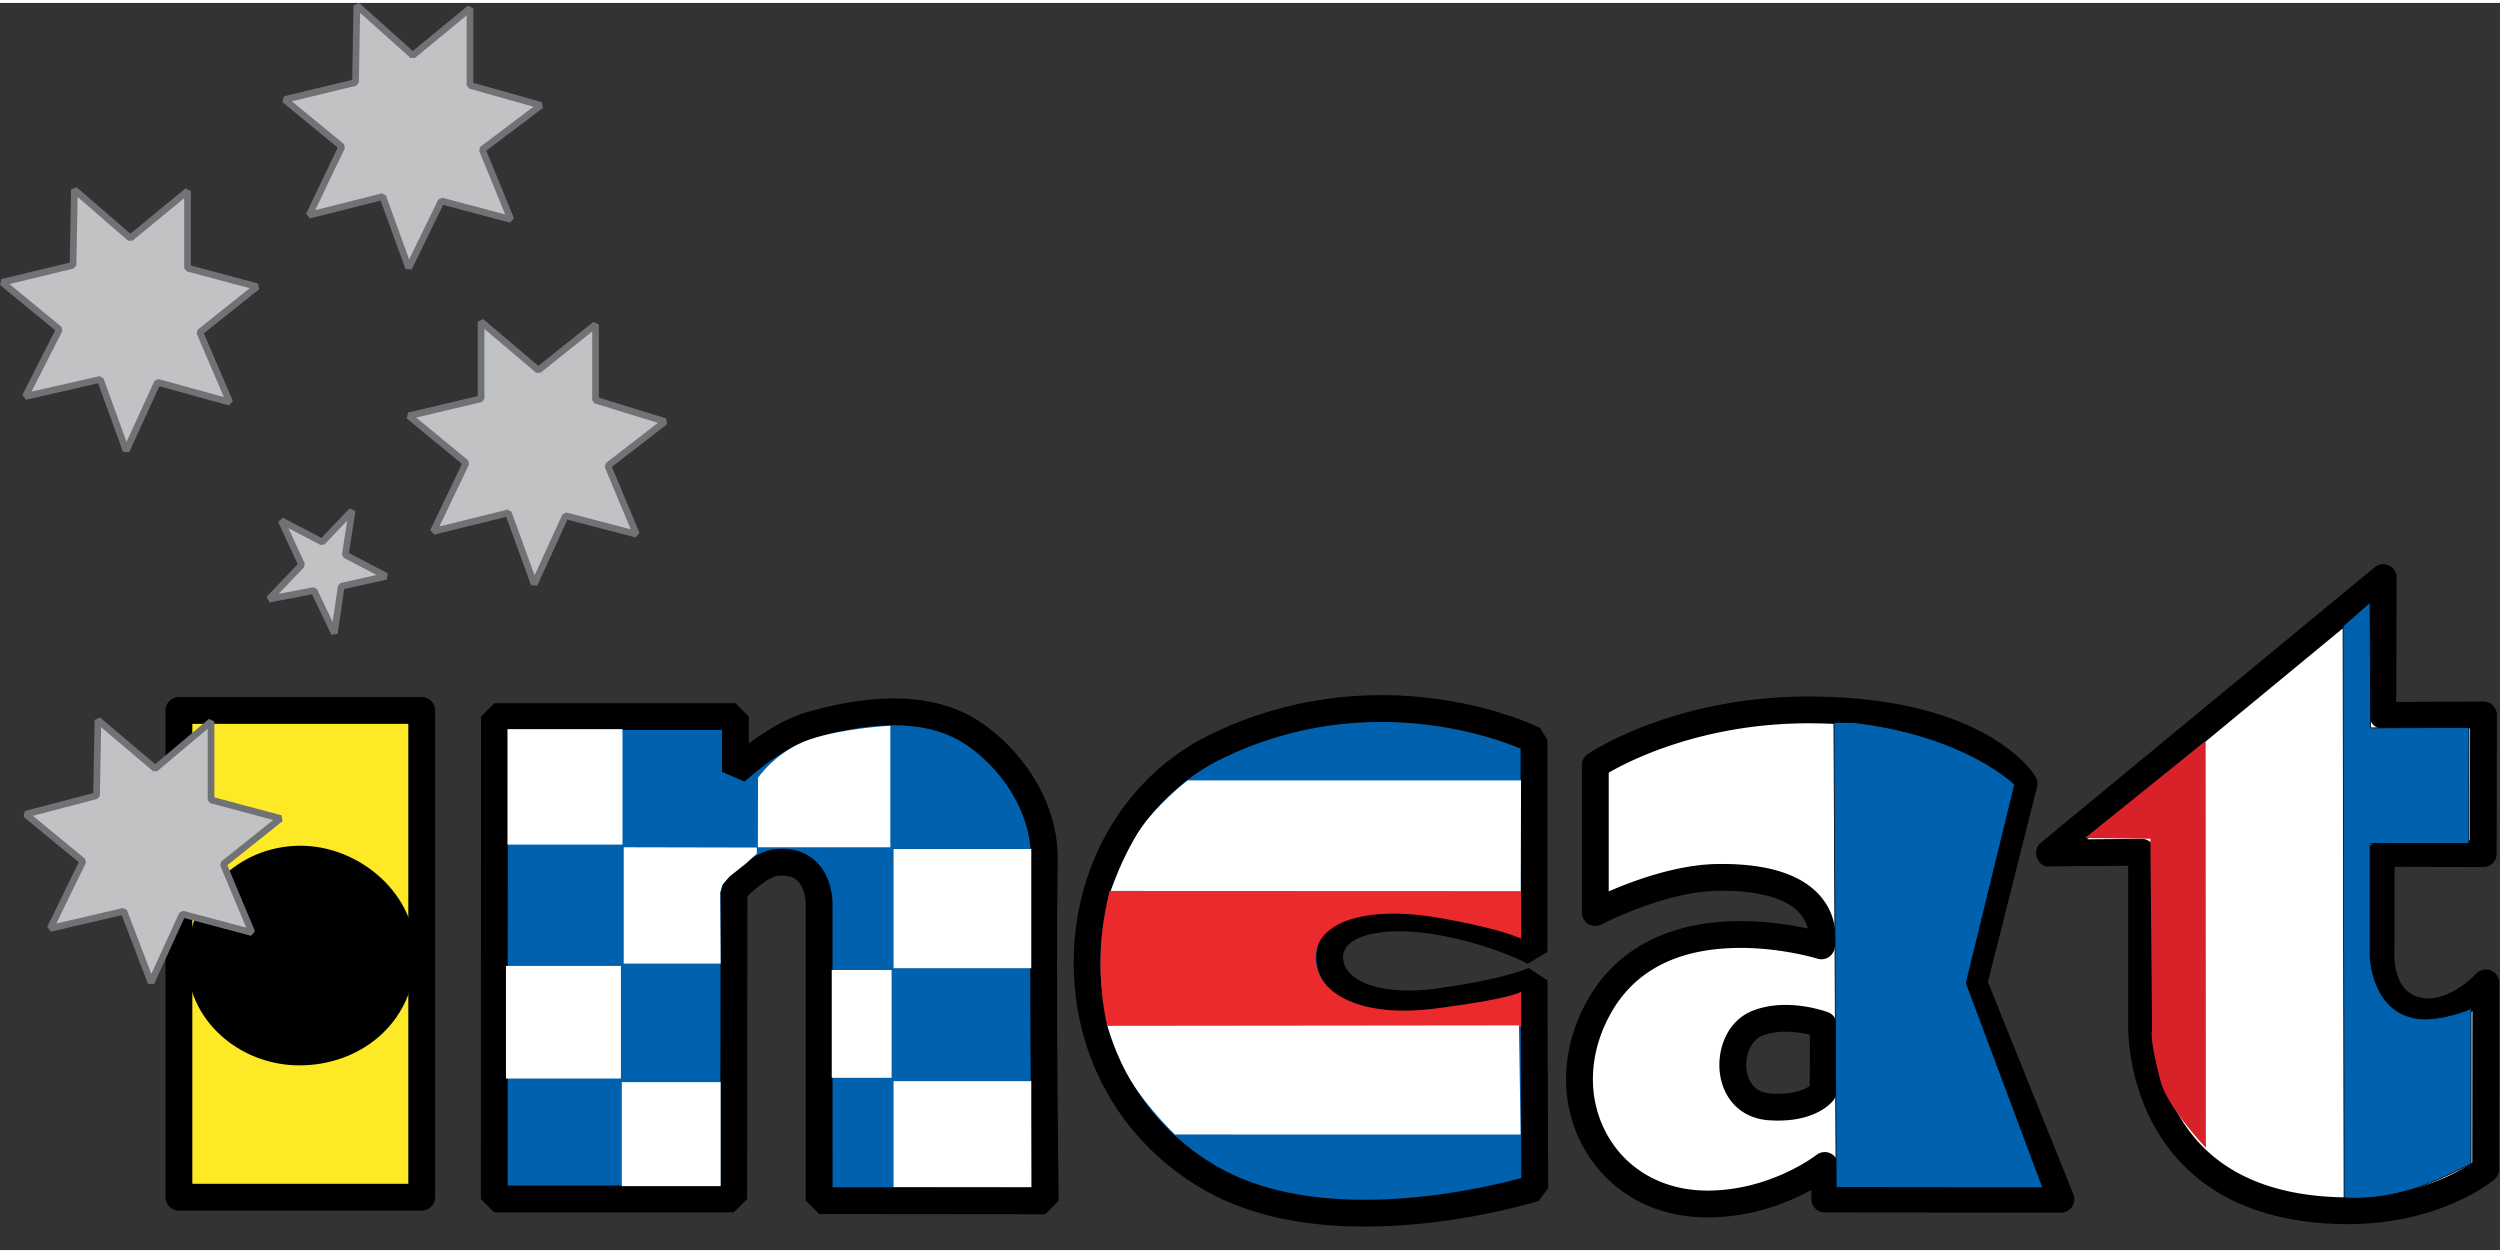 <svg height="1253" viewBox="4.502 3.855 199.802 99.673" width="2500" xmlns="http://www.w3.org/2000/svg"><rect x="4.502" y="3.855" width="199.802" height="99.673" fill="#333333" stroke="none"/><path clip-rule="evenodd" d="m69.206 74.355h.544l.327.114.436.114h.109l.216.228.329.227.109.342.218.344 1.524-.686-.325-.569-.327-.458-.328-.567-.435-.344-.654-.341-.436-.113-.652-.118h-.655z" fill-rule="evenodd"/><path d="m69.206 74.355h.544l.327.114.436.114h.109l.216.228.329.227.109.342.218.344 1.524-.686-.325-.569-.327-.458-.328-.567-.435-.344-.654-.341-.436-.113-.652-.118h-.655z" fill="none" stroke="#000" stroke-miterlimit="1" stroke-width=".049"/><path clip-rule="evenodd" d="m18.802 60.402h19.403v38.897h-19.403z" fill="#fee927" fill-rule="evenodd"/><path d="m38.206 100.371h-19.405c-.591 0-1.071-.48-1.071-1.071v-38.898c0-.59.48-1.071 1.071-1.071h19.405c.592 0 1.072.481 1.072 1.071v38.898a1.073 1.073 0 0 1 -1.072 1.071zm-18.333-2.142h17.262v-36.755h-17.262z"/><path clip-rule="evenodd" d="m44.019 60.893h19.26v4.418s3.09-2.912 6.022-3.749c2.811-.802 8.706-2.182 12.984.672 2.811 1.873 5.752 5.612 5.681 10.17-.161 10.039.075 27.192.075 27.192l-18.071-.02v-23.637s.132-3.669-3.346-3.399c-1.468.111-3.458 2.272-3.458 2.272l-.023 24.632h-19.14z" fill="#0061af" fill-rule="evenodd"/><path d="m88.04 100.666-18.071-.018-1.07-1.072v-23.637c.009-.362-.087-1.336-.621-1.882-.302-.31-.727-.46-1.298-.46l-.274.009c-.623.049-1.74.923-2.471 1.641l-.022 24.197-1.071 1.071h-19.14l-1.071-1.071.016-38.552 1.071-1.071h19.26l1.071 1.071v2.147c1.235-.925 2.951-2.022 4.657-2.508 5.983-1.703 10.563-1.398 13.872.812 2.89 1.924 6.237 5.981 6.157 11.075-.158 9.909.073 26.99.077 27.162zm-16.998-2.158 15.916.016c-.049-3.937-.198-17.652-.062-26.137.065-4.232-2.763-7.634-5.205-9.264-2.764-1.843-6.775-2.049-12.096-.531-2.642.753-5.553 3.472-5.583 3.499l-1.806-.78v-3.347h-17.117l-.015 36.409h16.998l.022-23.561.283-.725c.38-.414 2.367-2.479 4.165-2.614 1.383-.109 2.489.278 3.284 1.104 1.252 1.297 1.223 3.19 1.214 3.402z"/><path clip-rule="evenodd" d="m127.103 62.754v16.946s-2.944-1.606-7.494-2.407c-5.25-.93-8.836.265-8.836 2.81 0 2.544 3.212 4.282 8.434 3.613 5.601-.718 7.896-1.74 7.896-1.74l.059 16.597s-15.72 4.955-25.759-.708c-13.899-7.839-12.928-28.231.403-34.629 13.384-6.426 25.297-.482 25.297-.482" fill="#0061af" fill-rule="evenodd"/><path d="m113.58 101.649c-5.073 0-9.348-.96-12.704-2.854-6.869-3.874-10.813-10.974-10.549-18.989.254-7.678 4.475-14.398 11.016-17.536a31.075 31.075 0 0 1 13.556-3.093c7.352 0 12.468 2.512 12.683 2.619l.593.957v16.947l-1.582.941c-.028-.017-2.868-1.536-7.17-2.294a18.134 18.134 0 0 0 -3.127-.298c-2.053 0-4.451.537-4.451 2.053.001 1.933 2.984 3.091 7.227 2.552 5.321-.684 7.578-1.648 7.601-1.66l1.503.977.059 16.598-.75 1.024c-.268.086-6.608 2.056-13.905 2.056zm1.318-40.329c-4.399 0-8.648.969-12.629 2.879-5.819 2.794-9.574 8.801-9.801 15.678-.238 7.204 3.299 13.578 9.46 17.055 3.031 1.708 6.951 2.575 11.651 2.575 5.559 0 10.644-1.231 12.507-1.74l-.05-14.3c-1.292.379-3.464.897-6.695 1.311-6.567.847-9.641-1.936-9.641-4.675 0-2.026 1.732-4.195 6.594-4.195 1.086 0 2.263.112 3.5.33a30.193 30.193 0 0 1 6.236 1.792v-14.579c-1.494-.623-5.687-2.131-11.132-2.131z"/><path clip-rule="evenodd" d="m169.215 99.463-6.96-17.285 4.013-15.931s-3.347-5.724-16.732-5.889c-10.841-.135-17.536 4.415-17.536 4.415v11.78s5.215-2.747 9.772-2.81c9.637-.135 8.301 5.471 8.301 5.471s-12.626-3.97-17.671 4.701c-4.283 7.364.118 15.93 8.568 15.93 5.486 0 9.367-3.079 9.367-3.079v2.678zm-19.01-8.587s-1.032 1.438-4.283 1.206c-3.756-.268-3.728-5.607-.938-6.693 2.412-.937 5.24.133 5.24.133z" fill="#fff" fill-rule="evenodd"/><path d="m140.97 100.918c-4.253 0-7.833-1.982-9.821-5.44-2.089-3.633-1.967-8.155.327-12.101 2.338-4.016 6.539-6.141 12.15-6.141 2.188 0 4.121.323 5.356.596a2.83 2.83 0 0 0 -.553-1.113c-1.009-1.248-3.193-1.906-6.319-1.906l-.324.003c-4.251.058-9.238 2.658-9.288 2.687a1.077 1.077 0 0 1 -1.052-.03 1.075 1.075 0 0 1 -.519-.918v-11.78c0-.355.177-.686.47-.886.276-.188 6.897-4.604 17.666-4.604l.485.003c13.833.172 17.494 6.165 17.644 6.418.141.244.183.532.114.805l-3.929 15.591 6.83 16.962a1.073 1.073 0 0 1 -.993 1.472h-.001l-18.878-.019c-.591 0-1.07-.481-1.07-1.071v-.723c-1.744.961-4.684 2.195-8.295 2.195zm2.656-21.539c-4.875 0-8.34 1.706-10.299 5.076-1.904 3.274-2.025 6.995-.323 9.953 1.597 2.774 4.5 4.366 7.966 4.366 5.023 0 8.668-2.818 8.704-2.849a1.072 1.072 0 0 1 1.735.841v1.608l16.221.017-6.368-15.814a1.07 1.07 0 0 1 -.045-.662l3.89-15.44c-.944-1.125-4.912-4.915-15.583-5.045l-.459-.003c-8.514 0-14.351 2.993-15.993 3.946v9.491c1.959-.855 5.443-2.147 8.686-2.191l.354-.003c3.884 0 6.583.925 8.021 2.75 1.478 1.87 1.003 3.955.981 4.043a1.078 1.078 0 0 1 -.512.684 1.077 1.077 0 0 1 -.85.091c-.027-.01-2.785-.859-6.126-.859zm2.988 13.8c-.243 0-.498-.009-.77-.028-2.07-.148-3.553-1.545-3.871-3.646-.291-1.922.517-4.295 2.621-5.112.782-.305 1.662-.458 2.617-.458 1.819 0 3.326.562 3.391.585.417.158.693.559.692 1.007l-.019 5.354a1.076 1.076 0 0 1 -.201.62c-.122.172-1.295 1.678-4.46 1.678zm.598-7.105c-.689 0-1.309.107-1.841.314-1.006.39-1.44 1.729-1.279 2.795.097.64.473 1.727 1.905 1.829 1.804.133 2.754-.325 3.139-.6l.014-4.092a8.393 8.393 0 0 0 -1.938-.246z"/><path clip-rule="evenodd" d="m168.297 71.789 26.674-22.007-.032 11.013 8.045-.035-.019 11.088-8.164-.019v7.437s-.534 4.954 3.611 5.222c2.554.165 4.762-2.314 4.762-2.314l-.016 14.898s-4.074 3.444-11.437 3.31c-16.756-.305-16.062-15.09-16.062-15.09v-13.559z" fill="#fff" fill-rule="evenodd"/><path d="m192.143 101.454-.44-.002c-5.602-.103-9.959-1.773-12.949-4.964-4.416-4.713-4.176-10.983-4.164-11.248l-.001-12.428-6.283.048c-.455.124-.861-.278-1.015-.706a1.069 1.069 0 0 1 .325-1.189l26.673-22.008a1.087 1.087 0 0 1 1.141-.145c.375.18.614.559.613.972l-.03 9.935 6.967-.03h.005a1.076 1.076 0 0 1 1.071 1.074l-.019 11.087a1.068 1.068 0 0 1 -.316.756 1.059 1.059 0 0 1 -.755.313h-.002l-7.091-.017v6.363c-.008.133-.201 2.163.788 3.33.425.502 1.021.771 1.82.822h.01c2.1 0 3.868-1.94 3.886-1.959.297-.33.765-.439 1.182-.285.413.16.688.558.688.999l-.016 14.898a1.08 1.08 0 0 1 -.381.818c-.173.148-4.305 3.566-11.707 3.566zm-16.484-30.792c.282 0 .554.111.754.312.203.2.317.475.317.76v13.558c-.004.105-.199 5.71 3.602 9.749 2.578 2.742 6.418 4.179 11.409 4.27l.401.005c5.376 0 8.84-2.027 9.945-2.784l.013-12.089c-.925.592-2.124 1.124-3.443 1.124l-.313-.009c-1.397-.091-2.518-.625-3.328-1.588-1.576-1.875-1.292-4.698-1.279-4.817l-.007-7.322a1.072 1.072 0 0 1 1.071-1.071h.003l7.092.016.016-8.938-6.969.03h-.004c-.284 0-.556-.114-.757-.313a1.077 1.077 0 0 1 -.314-.76l.026-8.733-22.589 18.636 4.346-.033c.002-.003.005-.003.008-.003z"/><path clip-rule="evenodd" d="m28.415 88.652c4.74.011 8.969-3.215 9.188-8.437.212-5.057-4.478-8.944-9.181-8.889-4.825.056-8.701 3.83-8.84 8.889-.136 4.821 4.117 8.437 8.833 8.437" fill-rule="evenodd"/><path d="m28.415 88.652c4.74.011 8.969-3.215 9.188-8.437.212-5.057-4.478-8.944-9.181-8.889-4.825.056-8.701 3.83-8.84 8.889-.136 4.821 4.117 8.437 8.833 8.437z" fill="none" stroke="#000" stroke-miterlimit="1" stroke-width=".227"/><path clip-rule="evenodd" d="m151.071 61.362.177 37.171 16.523.019-6.126-16.374 3.874-15.863s-3.881-3.881-12.849-4.952h-1.599z" fill="#0061af" fill-rule="evenodd"/><path d="m151.071 61.362.177 37.171 16.523.019-6.126-16.374 3.874-15.863s-3.881-3.881-12.849-4.952h-1.599z" fill="none" stroke="#000" stroke-miterlimit="1" stroke-width=".065"/><path clip-rule="evenodd" d="m191.762 53.653.081 45.707c4.696.283 8.233-1.829 10.15-2.726v-12.418c-.985.462-2.805.913-3.945.839-3.986-.256-4.123-4.985-4.123-4.985v-9.049l7.899.014v-9.271l-7.86.03-.044-10.041z" fill="#0061af" fill-rule="evenodd"/><path d="m191.762 53.653.081 45.707c4.696.283 8.233-1.829 10.15-2.726v-12.418c-.985.462-2.805.913-3.945.839-3.986-.256-4.123-4.985-4.123-4.985v-9.049l7.899.014v-9.271l-7.86.03-.044-10.041z" fill="none" stroke="#000" stroke-miterlimit="1" stroke-width=".065"/><g clip-rule="evenodd" fill-rule="evenodd"><path d="m180.78 62.833.017 32.528s-3.084-3.244-3.632-5.354c-.937-3.614-.667-4.016-.667-4.016l-.135-15.336-5.22-.058" fill="#d9212a"/><path d="m45.063 61.896h9.189v9.224h-9.189zm-.125 18.924h9.188v8.998h-9.188zm9.413-9.484 10.639.023v.482l-.89.81-1.292 1.021-.568.66-.184.648.041 5.655h-7.746zm-.154 18.768h7.899v8.312h-7.899zm21.563-8.96v8.617h-4.784v-8.617m15.947-9.67v9.528h-11.008v-9.528m11.008 18.553v8.464h-11.008v-8.464m-10.832-24.248s1.483-2.175 4.192-3.079c2.711-.903 6.383-1.071 6.383-1.071v9.705h-10.585z" fill="#fff"/></g><path d="m119.602 76.995c5.126.904 6.467 1.652 6.467 1.652v-3.839h-32.871a23.366 23.366 0 0 0 -.2 10.853h33.082l-.012-2.784s-.611.546-6.92 1.353c-5.88.753-9.496-1.204-9.496-4.069 0-2.864 4.037-4.212 9.95-3.166" fill="#ea2a2d"/><path d="m119.602 76.995c5.126.904 6.467 1.652 6.467 1.652v-3.839h-32.871a23.366 23.366 0 0 0 -.2 10.853h33.082l-.012-2.784s-.611.546-6.92 1.353c-5.88.753-9.496-1.204-9.496-4.069 0-2.864 4.037-4.212 9.95-3.166z" fill="none"/><path d="m125.899 85.572-32.891.035s.631 2.392 1.969 4.534c1.339 2.14 3.422 4.15 3.422 4.15l27.632.002m.01-19.452-32.769-.014s.857-2.54 2.195-4.683c1.34-2.143 3.955-4.151 3.955-4.151l26.644-.004" fill="#fff"/><path clip-rule="evenodd" d="m35.093 19.334 2.071 5.703 2.611-5.359 5.557 1.482-2.287-5.589 4.684-3.532-5.663-1.597v-6.158l-4.577 3.765-4.467-3.995-.106 6.159-5.666 1.368 4.575 3.763-2.615 5.472z" fill="#c0c2c4" fill-rule="evenodd"/><path d="m37.404 25.153-.493-.026-1.988-5.475-5.648 1.425-.307-.377 2.525-5.282-4.413-3.63.107-.467 5.464-1.32.104-5.951.446-.195 4.294 3.841 4.4-3.618.437.207v5.956l5.468 1.541.089.472-4.52 3.409 2.209 5.396-.316.359-5.344-1.424zm-2.376-6.08.317.17 1.854 5.108 2.335-4.79.309-.142 5.036 1.343-2.082-5.089.086-.316 4.253-3.207-5.144-1.45-.194-.258v-5.59l-4.14 3.404-.348-.007-4.03-3.604-.098 5.572-.205.256-5.144 1.243 4.161 3.421.072.323-2.371 4.957z" fill="#717275"/><path clip-rule="evenodd" d="m45.127 44.609 2.07 5.701 2.504-5.473 5.666 1.482-2.287-5.472 4.573-3.535-5.554-1.71v-6.045l-4.576 3.651-4.573-3.879v6.158l-5.774 1.369 4.575 3.763-2.616 5.473z" fill="#c0c2c4" fill-rule="evenodd"/><path d="m47.441 50.421-.496-.021-1.987-5.473-5.759 1.424-.306-.376 2.525-5.282-4.412-3.63.108-.468 5.568-1.319v-5.947l.44-.204 4.405 3.736 4.404-3.514.435.209v5.848l5.366 1.652.085.467-4.411 3.409 2.208 5.284-.315.36-5.448-1.425zm-2.378-6.072.316.17 1.846 5.084 2.231-4.878.312-.146 5.143 1.346-2.079-4.975.083-.314 4.166-3.219-5.062-1.559-.188-.256v-5.489l-4.141 3.305-.34-.005-4.133-3.504v5.579l-.206.261-5.249 1.245 4.157 3.419.072.322-2.372 4.962z" fill="#717275"/><path clip-rule="evenodd" d="m12.515 33.939 2.07 5.704 2.507-5.473 5.772 1.597-2.398-5.587 4.576-3.649-5.554-1.482v-6.159l-4.576 3.764-4.467-3.878-.107 6.042-5.667 1.37 4.578 3.761-2.725 5.36z" fill="#c0c2c4" fill-rule="evenodd"/><path d="m14.828 39.754-.495-.021-1.989-5.479-5.761 1.314-.297-.381 2.627-5.168-4.411-3.626.107-.467 5.466-1.32.104-5.835.442-.197 4.296 3.729 4.402-3.62.437.206v5.954l5.355 1.43.099.467-4.417 3.521 2.318 5.401-.317.362-5.553-1.536zm-2.372-6.074.312.17 1.847 5.087 2.235-4.878.313-.146 5.236 1.447-2.179-5.075.079-.313 4.161-3.318-5.041-1.346-.198-.258v-5.592l-4.139 3.404-.345-.004-4.033-3.503-.098 5.469-.204.255-5.146 1.244 4.162 3.42.069.328-2.466 4.85z" fill="#717275"/><path clip-rule="evenodd" d="m26 51.502 2.615-2.738-1.635-3.533 3.268 1.708 2.396-2.506-.545 3.534 3.267 1.708-3.594.802-.545 3.759-1.635-3.42z" fill="#c0c2c4" fill-rule="evenodd"/><path d="m30.985 54.354-1.545-3.235-3.391.646-.244-.448 2.49-2.604-1.558-3.367.367-.35 3.088 1.615 2.256-2.363.459.229-.516 3.344 3.098 1.619-.066.498-3.414.762-.518 3.579zm-1.443-3.8.292.146 1.255 2.626.418-2.889.207-.221 2.879-.645-2.619-1.368-.141-.279.416-2.693-1.808 1.895-.318.051-2.569-1.343 1.304 2.818-.049.298-2.038 2.131z" fill="#717275"/><path clip-rule="evenodd" d="m14.397 76.446 2.178 5.703 2.505-5.475 5.556 1.483-2.286-5.472 4.573-3.65-5.554-1.482v-6.27l-4.467 3.762-4.575-3.876-.107 6.042-5.667 1.483 4.577 3.762-2.616 5.359z" fill="#c0c2c4" fill-rule="evenodd"/><path d="m16.819 82.261-.494-.016-2.095-5.484-5.655 1.315-.301-.379 2.523-5.169-4.414-3.628.102-.465 5.471-1.431.104-5.841.44-.199 4.403 3.729 4.294-3.616.439.205v6.065l5.355 1.429.099.468-4.416 3.522 2.209 5.287-.316.36-5.337-1.423zm-2.482-6.074.31.165 1.95 5.105 2.239-4.895.312-.146 5.031 1.342-2.078-4.972.08-.312 4.159-3.318-5.04-1.345-.199-.258v-5.693l-4.027 3.391h-.345l-4.145-3.512-.098 5.478-.2.253-5.159 1.351 4.171 3.431.071.325-2.369 4.853z" fill="#717275"/></svg>
